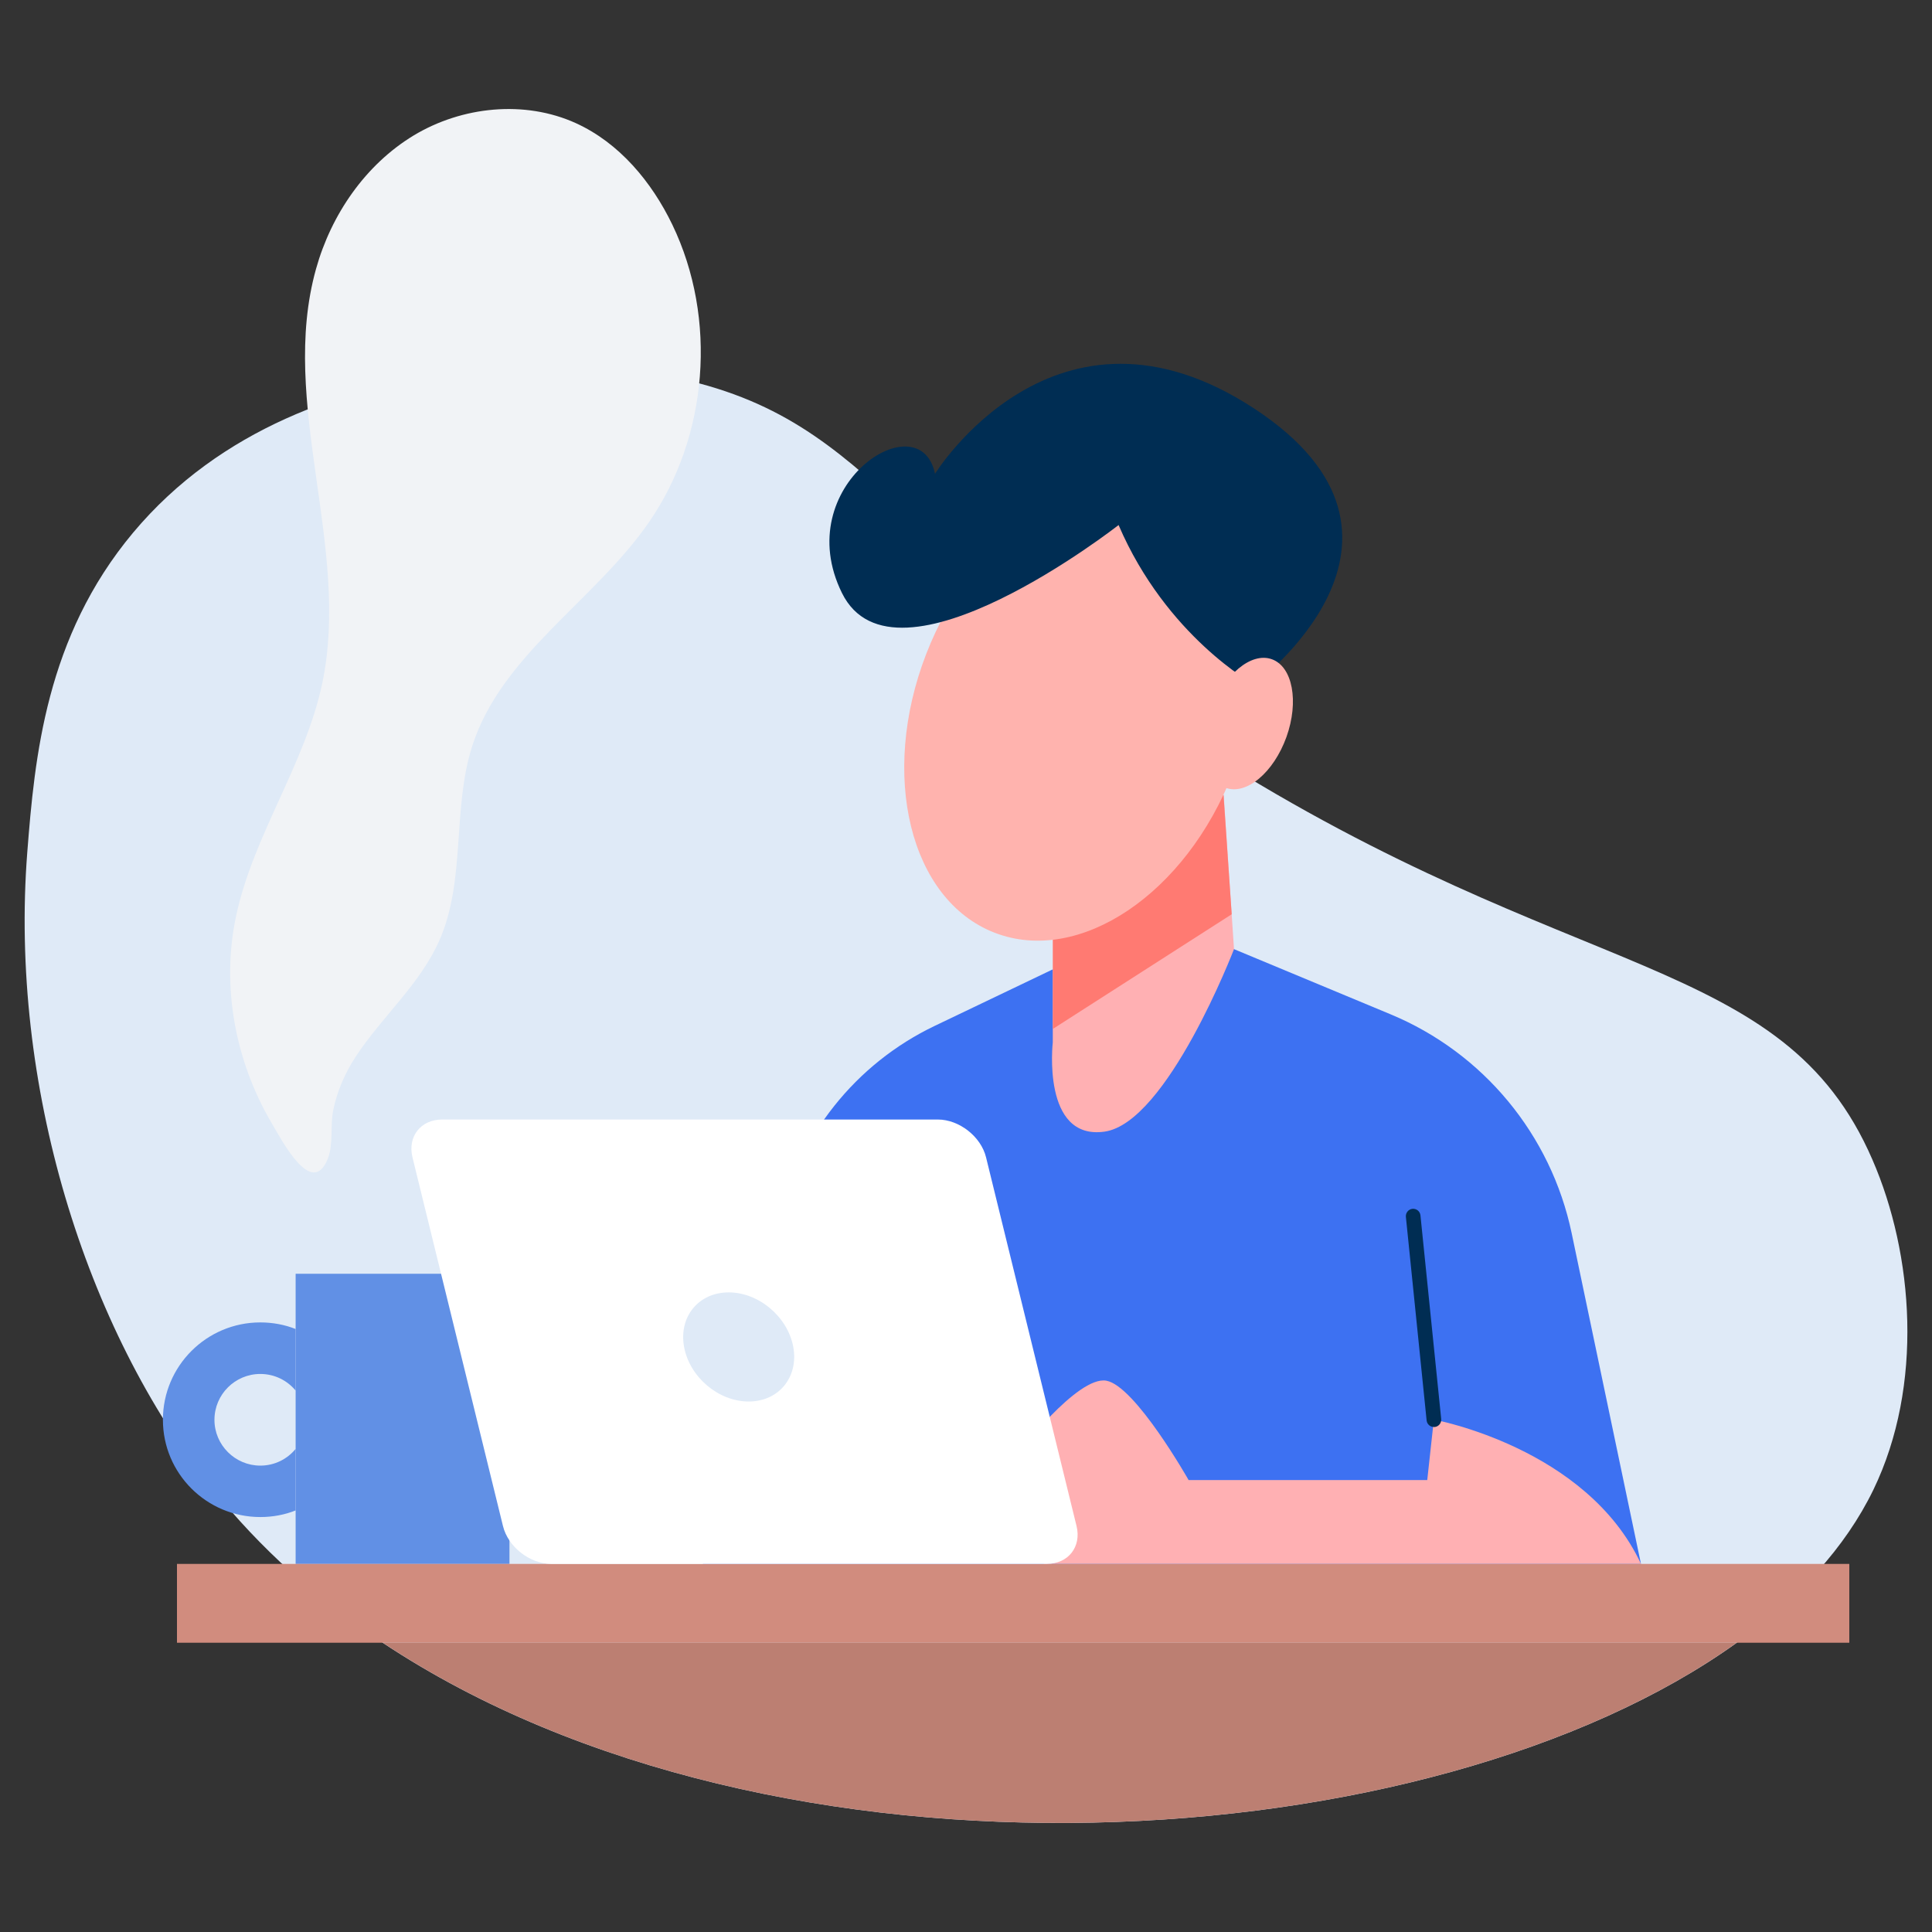 <?xml version="1.0"?>
<svg width="500" height="500" xmlns="http://www.w3.org/2000/svg" xmlns:svg="http://www.w3.org/2000/svg" enable-background="new 0 0 500 500" version="1.1" xml:space="preserve">
 <rect width="100%" height="100%" fill="#333333" stroke="none"/>
 <g class="layer">
  <title>Layer 1</title>
  <g id="BACKGROUND">
   <rect fill="#FFFFFF" height="500" id="svg_1" opacity="0" width="500"/>
  </g>
  <g id="OBJECTS">
   <g id="svg_2">
    <g id="svg_3">
     <path d="m484.84,385.53c-7.22,14.89 -19.44,28.21 -35.37,39.62c-78.84,56.55 -248.58,67.56 -350.42,0c-16.82,-11.12 -31.73,-24.38 -44.11,-39.92c-32.99,-41.44 -52.53,-104.83 -47.88,-164.66c1.92,-24.6 4.79,-55.66 27.35,-82.67c45.5,-54.41 129.48,-42.11 133.73,-41.39c58.79,9.54 59.78,44.59 144.83,98.49c94.56,60.02 148.41,51.55 171.61,105.12c10.67,24.52 13.29,58.44 0.27,85.39z" fill="#DFEAF7" id="svg_4"/>
    </g>
    <g id="svg_5">
     <g id="svg_6">
      <g id="svg_7">
       <path d="m181.88,404.73l19.7,-88.52c4.95,-22.19 19.81,-40.91 40.34,-50.72l58.2,-27.86l59.73,24.86c24.01,9.97 41.55,31.17 46.89,56.63l17.94,85.61l-242.81,0z" fill="#3D71F2" id="svg_8"/>
      </g>
      <g id="svg_9">
       <path d="m263.23,376.44c0,0 15.59,-20.43 23.07,-19.12c7.49,1.31 21.31,25.72 21.31,25.72l61.76,0l1.71,-15.64c0,0 39.51,7.17 53.6,37.32l-154.5,0l-6.95,-28.29z" fill="#FFB0B3" id="svg_10"/>
      </g>
      <g id="svg_11">
       <path d="m371.08,369.3c-0.96,0 -1.76,-0.72 -1.87,-1.68l-5.37,-52.72c-0.08,-1.04 0.67,-1.95 1.71,-2.06c1.04,-0.08 1.95,0.64 2.06,1.68l5.37,52.7c0.11,1.04 -0.64,1.98 -1.68,2.09c-0.08,0 -0.13,0 -0.21,0z" fill="#002D53" id="svg_12"/>
      </g>
     </g>
     <g id="svg_13">
      <g id="svg_14">
       <path d="m272.46,228.76l0,41.01c0,0 -2.91,25.37 13.37,23.1c16.26,-2.27 33.53,-47.24 33.53,-47.24l-2.67,-39.89l-44.22,23.02z" fill="#FFB0B3" id="svg_15"/>
      </g>
      <g id="svg_16">
       <polygon fill="#FF7A72" id="svg_17" points="318.763,236.61 272.487,266.28 272.487,228.736 316.643,205.725 "/>
      </g>
      <g id="svg_18">
       <ellipse cx="165" cy="131.42" fill="#FFB3AE" id="svg_19" rx="22.77" ry="15.92" transform="matrix(0.965 -2.493 2.493 0.965 -207.469 469.149)"/>
      </g>
      <g id="svg_20">
       <path d="m324.54,177.13c0,0 -22.67,-12.41 -35.05,-41.25c0,0 -57.94,45.34 -71.6,17.57c-13.69,-27.78 20.19,-49.7 24.09,-30.83c0,0 31.2,-50.56 82.56,-16.92s0,71.44 0,71.44z" fill="#002D53" id="svg_21"/>
      </g>
      <g id="svg_22">
       <path d="m332.93,190.74c-3.32,9.2 -10.35,15.11 -15.72,13.15s-7.03,-10.93 -3.74,-20.13c3.29,-9.2 10.32,-15.08 15.69,-13.15s7.06,10.93 3.77,20.13z" fill="#FFB3AE" id="svg_23"/>
      </g>
     </g>
    </g>
    <g id="svg_24">
     <g id="svg_25">
      <g id="svg_26">
       <rect fill="#6190E5" height="75.1" id="svg_27" width="55.34" x="76.51" y="329.65"/>
      </g>
      <g id="svg_28">
       <path d="m55.5,367.46c0,6.52 5.35,11.84 11.87,11.84c3.69,0 6.98,-1.68 9.14,-4.33l0,15.93c-2.81,1.12 -5.91,1.71 -9.14,1.71c-13.9,0 -25.21,-11.26 -25.21,-25.16c0,-13.93 11.31,-25.21 25.21,-25.21c3.21,0 6.34,0.59 9.14,1.71l0,15.93c-2.17,-2.62 -5.45,-4.3 -9.14,-4.3c-6.52,0 -11.87,5.29 -11.87,11.87z" fill="#6190E5" id="svg_29"/>
      </g>
     </g>
     <g id="svg_30">
      <path d="m92.02,273.51c6.82,-10.4 16.71,-18.79 21.71,-30.18c6.87,-15.64 3.26,-34.06 8.5,-50.32c7.59,-23.58 31.63,-37.48 45.72,-57.86c15.35,-22.22 17.75,-52.72 6.04,-77.02c-5.35,-11.1 -13.74,-21.15 -24.94,-26.25c-13.29,-6.04 -29.49,-4.36 -42,3.18c-12.49,7.57 -21.33,20.45 -25.26,34.52c-9.7,34.68 9.06,72.05 1.6,107.29c-4.44,20.96 -17.78,39.17 -22.27,60.1c-3.93,18.21 -0.24,37.67 9.17,53.66c2.75,4.68 10.43,19.46 14.52,9.3c1.55,-3.85 0.59,-8.61 1.44,-12.67c0.99,-4.87 3.05,-9.57 5.77,-13.74z" fill="#F1F3F6" id="svg_31"/>
     </g>
    </g>
    <g id="svg_32">
     <g id="svg_33">
      <rect fill="#D18C7E" height="20.4" id="svg_34" width="432.8" x="45.8" y="404.74"/>
     </g>
     <g id="svg_35">
      <path d="m449.47,425.13c-78.84,56.57 -248.58,67.59 -350.42,0l350.42,0z" fill="#BC7F72" id="svg_36"/>
     </g>
    </g>
    <g id="svg_37">
     <g id="svg_38">
      <path d="m278.61,394.94c1.31,5.37 -2.14,9.79 -7.7,9.79l-128.25,0c-5.56,0 -11.18,-4.41 -12.49,-9.79l-23.42,-95.42c-1.31,-5.4 2.14,-9.79 7.7,-9.79l128.25,0c5.53,0 11.18,4.41 12.49,9.79l23.42,95.42z" fill="#FFFFFF" id="svg_39"/>
     </g>
     <g id="svg_40">
      <path d="m205.3,348.59c1.42,7.81 -3.74,14.12 -11.55,14.12c-7.81,0 -15.27,-6.31 -16.71,-14.12c-1.42,-7.81 3.74,-14.12 11.55,-14.12c7.78,0 15.27,6.31 16.71,14.12z" fill="#DFEAF7" id="svg_41"/>
     </g>
    </g>
   </g>
  </g>
 </g>
</svg>
